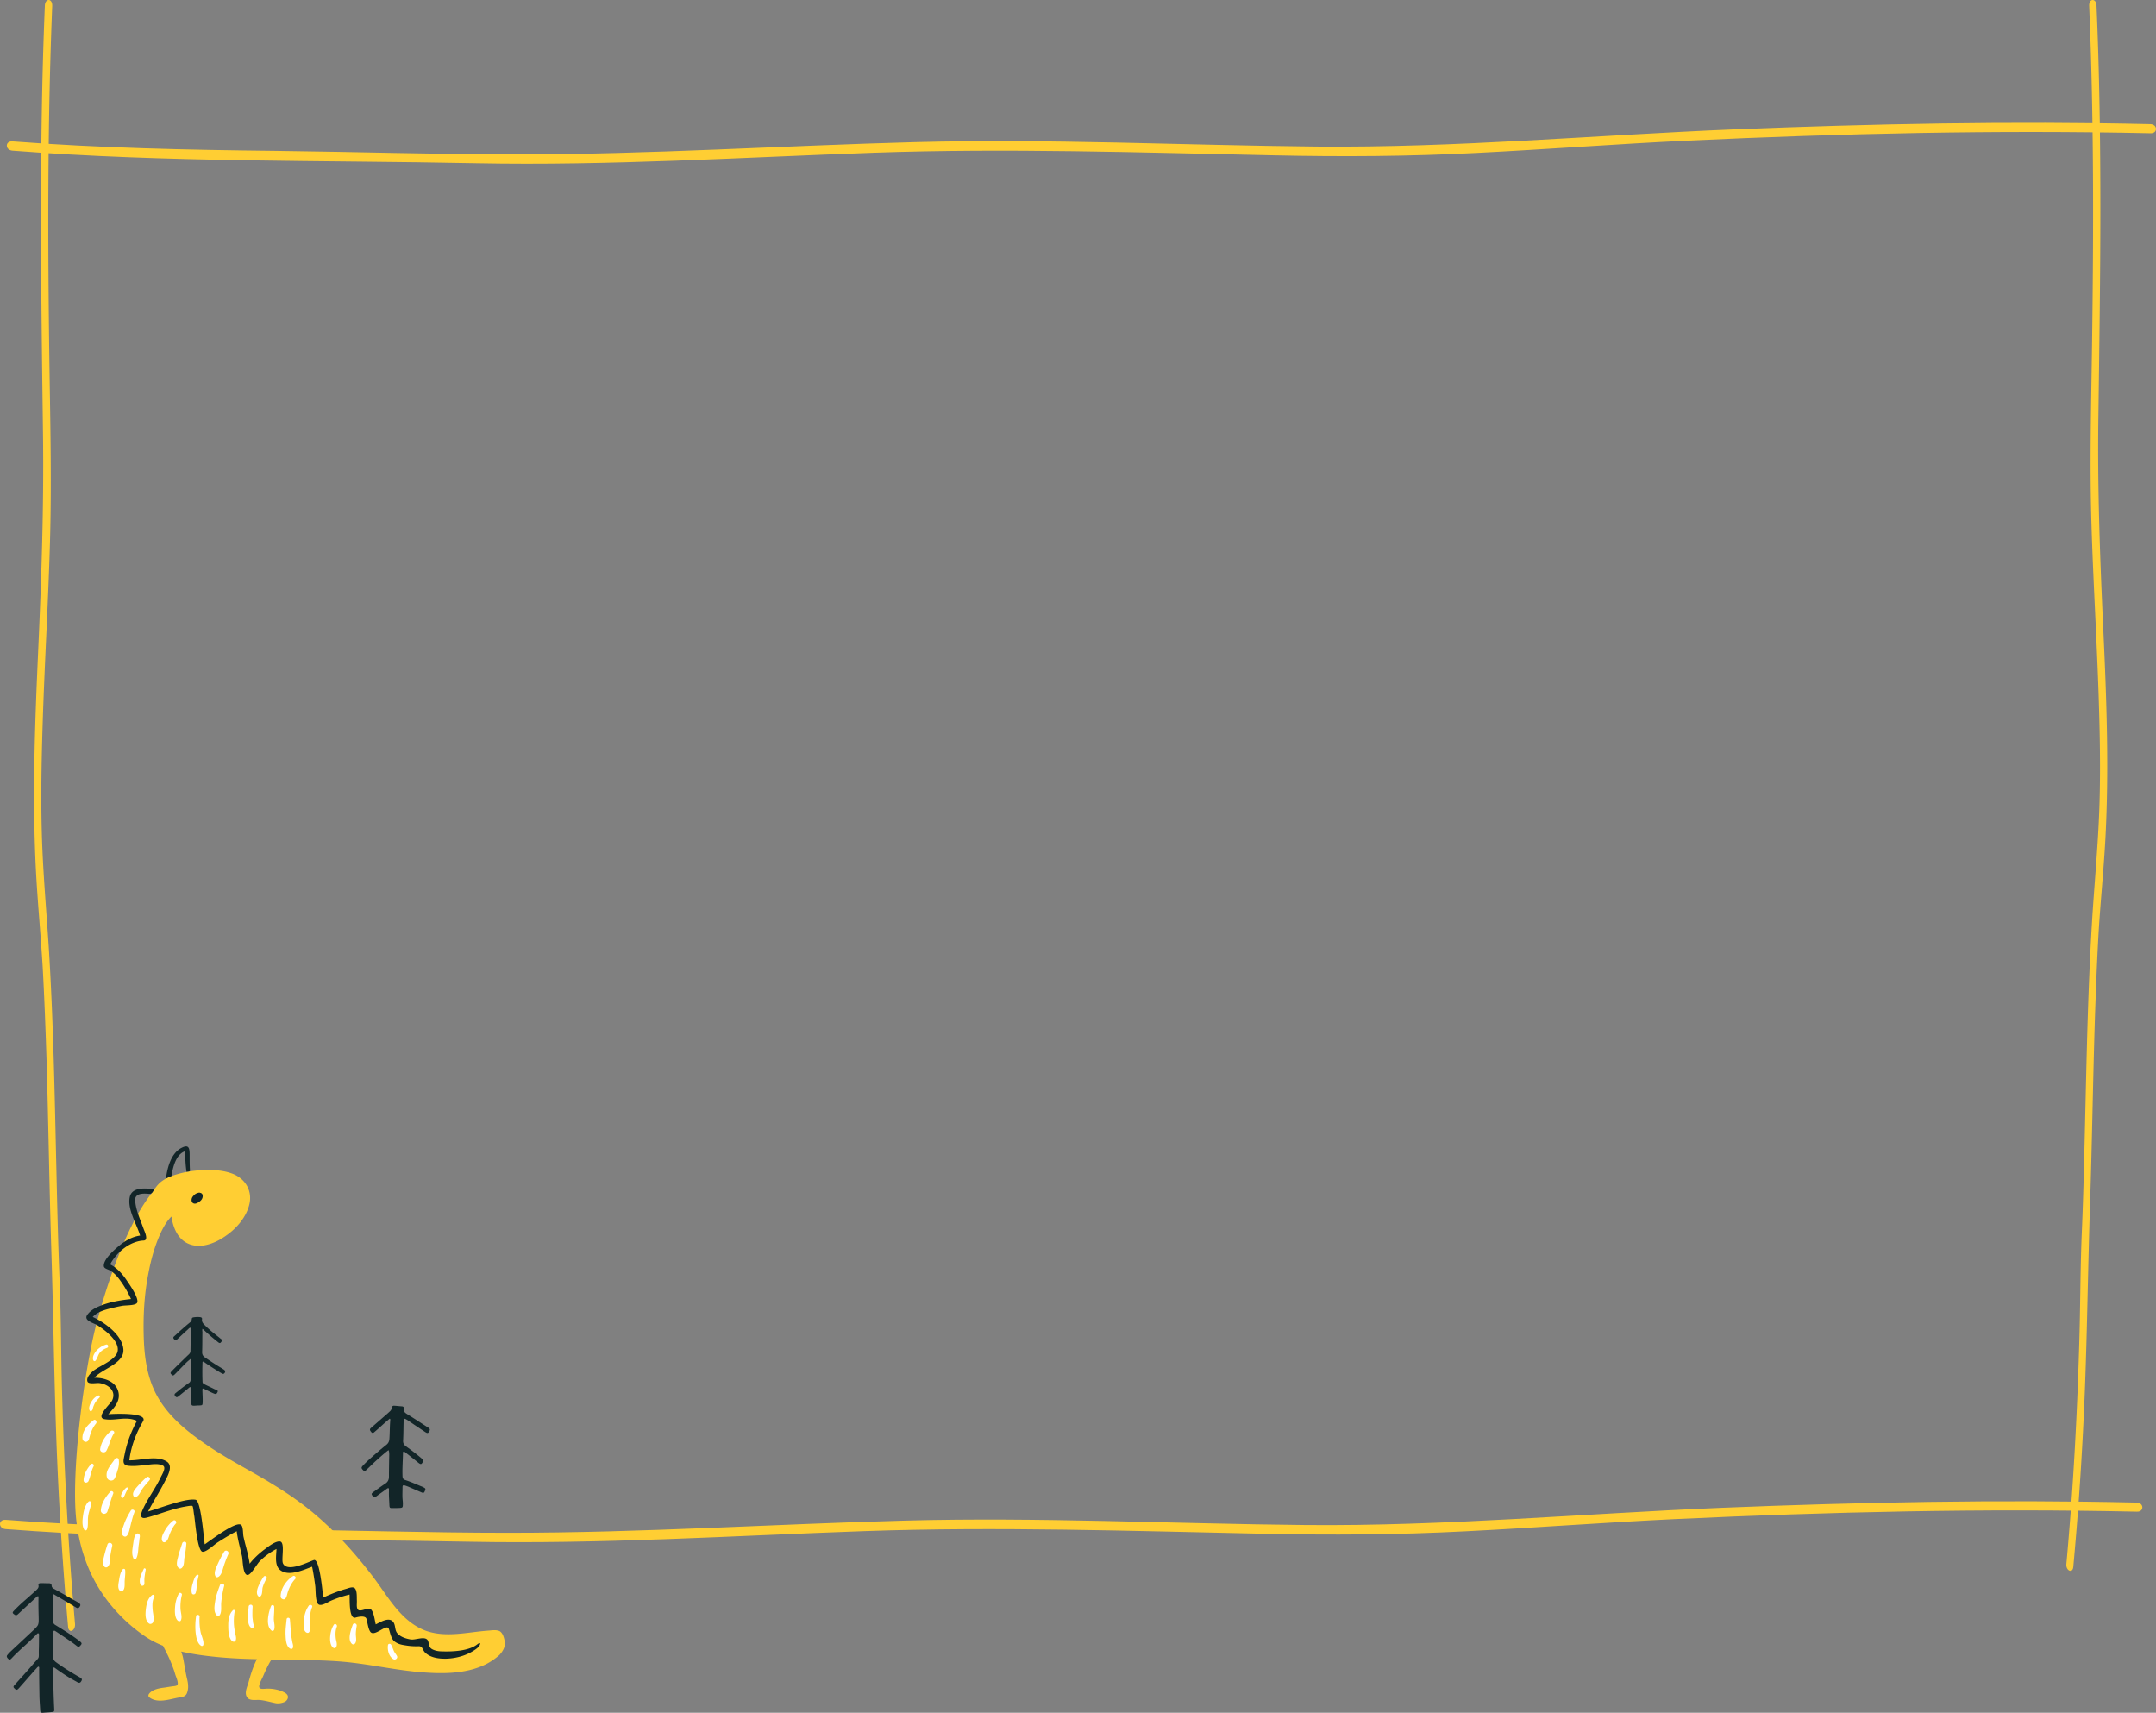 <svg width="316" height="251" fill="none" xmlns="http://www.w3.org/2000/svg"><rect width="100%" height="100%" fill="#808080" stroke="none"/><path d="M6.575.824c-.866 20.83-.55 41.694-.275 62.558.148 10.84-.232 21.544-.718 32.35-.486 10.704-.867 21.476-.296 32.179.254 4.622.697 9.209.972 13.831.254 4.587.423 9.208.57 13.796.276 9.276.402 18.553.698 27.83.296 9.242.402 18.519.74 27.762a530.71 530.71 0 001.712 27.252c.085 1.088 1.12.612 1.014-.441-.972-11.078-1.564-22.19-1.88-33.335-.17-5.505-.149-11.01-.36-16.515-.232-5.539-.36-11.112-.486-16.65-.254-11.01-.444-21.986-1.141-32.962-.36-5.47-.846-10.907-.994-16.412-.148-5.369-.042-10.738.127-16.107.275-8.733.803-17.466 1.057-26.2.275-9.106.042-18.179-.085-27.286-.232-17.228-.274-34.422.423-51.616C7.674-.297 6.617-.263 6.575.824zm300.706-.03c.867 20.062.55 40.158.275 60.253-.148 10.44.232 20.75.719 31.158.486 10.31.866 20.685.295 30.994-.253 4.451-.697 8.87-.972 13.321-.253 4.418-.422 8.869-.57 13.288-.275 8.935-.402 17.869-.698 26.804-.296 8.903-.401 17.838-.74 26.74a491.58 491.58 0 01-1.712 26.248c-.084 1.048-1.12.589-1.014-.425.972-10.67 1.564-21.372 1.881-32.107.169-5.302.148-10.604.359-15.906.233-5.335.36-10.703.486-16.037.254-10.604.444-21.176 1.142-31.747.359-5.27.845-10.506.993-15.808.148-5.171.042-10.342-.127-15.514-.275-8.41-.803-16.822-1.056-25.233-.275-8.772-.043-17.51.084-26.282.233-16.593.275-33.154-.423-49.715-.021-1.112 1.036-1.08 1.078-.032z" fill="#FFCE33"/><path d="M315.16 18.194c-20.327-.462-40.688-.054-60.98.761-20.431.843-40.758 2.718-61.224 2.528-19.596-.19-39.157-1.169-58.788-.652-19.456.516-38.913 1.794-58.37 1.794-11.834 0-23.703-.38-35.537-.517-12.843-.136-25.652-.408-38.426-1.386-1.113-.082-1.113 1.277 0 1.359 22.59 1.74 45.353 1.386 68.011 1.848 19.422.381 38.844-.87 58.231-1.549 19.561-.68 39.053-.027 58.614.38 9.92.218 19.839.164 29.759-.353 10.268-.516 20.536-1.305 30.838-1.794 22.589-1.06 45.248-1.576 67.907-1.087 1.079.054 1.079-1.305-.035-1.332zm-1.997 202c-20.262-.462-40.559-.055-60.787.761-20.366.843-40.628 2.718-61.029 2.528-19.534-.19-39.033-1.169-58.601-.652-19.395.516-38.79 1.794-58.185 1.794-11.797 0-23.628-.381-35.424-.517-12.803-.136-25.571-.408-38.304-1.386-1.11-.082-1.11 1.277 0 1.359 22.517 1.74 45.208 1.386 67.795 1.848 19.36.381 38.72-.869 58.046-1.549 19.499-.68 38.928-.027 58.427.381 9.889.217 19.777.163 29.665-.354 10.235-.516 20.471-1.305 30.74-1.794 22.518-1.06 45.105-1.576 67.692-1.087 1.075.054 1.075-1.305-.035-1.332z" fill="#FFCE33"/><path d="M73.968 240.497c-.097-.51-.292-1.312-.85-1.506-.413-.146-.923-.097-1.336-.048-3.109.194-6.363 1.117-9.4.024-3.594-1.336-5.464-4.93-7.65-7.821-2.599-3.424-5.489-6.655-8.792-9.423-2.404-2.016-5.052-3.716-7.772-5.295-2.575-1.482-5.173-2.866-7.626-4.517-2.842-1.919-5.635-4.105-7.384-7.117-1.554-2.671-1.991-5.756-2.088-8.792-.098-3.157.072-6.29.68-9.375.364-1.943.874-3.862 1.675-5.659.413-.947.948-1.943 1.7-2.696.268 1.7.948 3.401 2.648 4.056 1.748.656 3.764-.145 5.197-1.141 1.603-1.069 3.036-2.672 3.546-4.566.535-1.992-.461-3.813-2.355-4.591-1.41-.558-3.012-.631-4.494-.558-1.53.073-3.084.34-4.517.874a5.505 5.505 0 00-1.53.826c-.632.486-1.069 1.263-1.555 1.894-4.056 5.295-6.873 14.986-7.845 18.58-1.846 6.849-3.886 22.223-3.011 29.364.388 3.254 1.36 6.46 3.036 9.326 1.773 3.036 4.347 5.708 7.262 7.627.753.485 1.53.874 2.38 1.214.437.85.874 1.676 1.214 2.55.195.486.389.972.535 1.482.121.461.364.898.412 1.384.049.437-.218.462-.558.51-.437.049-.874.122-1.312.195-.777.097-1.821.242-2.331.922-.098.122-.146.34 0 .486 1.19.972 2.963.316 4.299.073.51-.097 1.044-.097 1.262-.68.292-.777.146-1.53-.048-2.307-.194-.875-.316-1.749-.486-2.623a6.105 6.105 0 00-.316-1.142c1.312.292 2.648.51 3.935.656 2.38.291 4.785.413 7.165.461-.559 1.069-.923 2.259-1.239 3.425-.194.656-.68 1.603-.145 2.234.437.51 1.335.243 1.967.34.753.098 1.311.268 2.113.438.437.097.996 0 1.409-.195.267-.145.485-.486.437-.777-.049-.316-.34-.51-.608-.631-.704-.365-1.651-.535-2.453-.51-.413 0-1.287.218-1.141-.462.097-.486.389-.947.583-1.409.34-.801.728-1.627 1.19-2.38.559 0 1.117 0 1.651.025 3.085.024 6.194.024 9.278.315 3.45.34 6.85 1.093 10.298 1.433 3.352.316 7.092.437 10.201-1.093a9.322 9.322 0 001.992-1.36c.558-.607.922-1.263.777-2.04z" fill="#FFCE33"/><path d="M29.692 175.115a.413.413 0 00-.365-.316c-.097-.048-.218-.024-.34.024h-.024a1.191 1.191 0 00-.607.413.68.68 0 00-.122.146c-.218.292-.243.826.146.972.316.121.68-.122.923-.316.291-.219.461-.559.389-.923zm-4.566-2.769c.218-1.239.631-3.206 2.016-3.643 0 .996.048 2.016.194 3.012.51-.098.534.072.486-.559-.025-.632-.025-1.263-.025-1.895 0-1.068-.145-1.627-1.287-.995-1.481.825-1.992 2.914-2.186 4.444.267-.145.534-.267.802-.364.048-.34-.268.097 0 0zm39.734 69.657c-.534 0-1.093-.073-1.554-.34-.632-.365-.316-1.142-.777-1.457-.535-.365-1.7.145-2.332.048-.729-.121-1.554-.389-1.992-.947-.412-.51-.17-1.336-.728-1.773-.656-.51-1.797.218-2.405.51-.145-.51-.315-2.307-.971-2.307-.413 0-.85.242-1.312.267-.655 0-.461-.899-.485-1.457-.025-.486.048-1.312-.243-1.725-.292-.413-.996-.073-1.36.024-1.142.316-2.235.778-3.328 1.263-.097-.704-.51-5.804-1.384-5.489-.899.316-3.886 1.846-4.518.486-.267-.607.34-3.06-.412-3.206-.705-.121-1.895.874-2.43 1.263-.752.583-1.456 1.239-2.04 1.992-.12-.875-.34-1.725-.558-2.575a28.576 28.576 0 01-.34-1.384c-.097-.437-.024-1.36-.316-1.7-.656-.753-4.687 2.38-5.367 2.817-.146-.85-.535-6.388-1.336-6.533-1.433-.243-4.736 1.068-6.97 1.724.752-1.457 1.65-2.842 2.404-4.299.388-.777 1.384-2.38.316-3.036-1.506-.947-3.814-.121-5.465-.17.243-2.04.996-3.983 2.016-5.732.777-1.36-4.59-1.068-5.1-1.02.85-.947 1.845-1.943 1.457-3.351-.413-1.506-2.113-2.016-3.498-1.992 1.093-1.311 4.42-2.064 4.25-4.177-.17-2.113-2.768-3.935-4.493-4.737.68-.752 1.773-1.044 2.745-1.287.51-.121 1.02-.243 1.554-.34.559-.097 1.652-.024 2.113-.34.632-.437-1.02-2.793-1.336-3.254-.655-.996-1.457-1.943-2.525-2.478.68-1.263 1.797-2.38 3.084-3.011.559-.267 1.19-.462 1.822-.486.777-.024.145-1.336.024-1.652-.486-1.408-1.19-2.793-1.263-4.299-.024-.582.461-.85.971-.898.34-.049.68-.024.996 0 .534.048.534-.219.85-.632-1.093-.194-3.254-.437-3.594 1.069-.413 1.822 1.02 4.007 1.505 5.683-1.214.17-2.307.826-3.205 1.603-.656.559-2.186 1.895-2.113 2.866.024.389.655.486.923.656.534.316.971.777 1.335 1.263.68.899 1.263 1.894 1.725 2.914-1.603.17-3.328.462-4.81 1.118-.606.267-1.19.631-1.578 1.165-.656.899.947 1.215 1.53 1.603 1.045.68 3.085 2.186 2.915 3.668-.146 1.336-2.623 2.21-3.57 2.963-.39.316-1.07.971-.875 1.554.146.462 1.312.195 1.725.243 1.262.146 2.574 1.117 1.894 2.55-.243.51-2.526 2.502-1.093 2.745 1.603.267 3.133-.486 4.736.243-.826 1.506-1.457 3.157-1.797 4.857-.146.802-.486 1.628.558 1.725.923.097 1.846-.049 2.77-.146.68-.073 1.578-.219 2.234.097.607.267-.098 1.336-.292 1.749-.777 1.651-1.919 3.109-2.647 4.76-.364.826-.364 1.409.68 1.117.923-.242 1.822-.558 2.72-.85.85-.267 1.724-.534 2.599-.704.437-.073 1.214-.243 1.311-.121.122.121.17.995.268 1.481.121.753.461 5.149 1.214 5.222.558.049 1.7-1.044 2.186-1.36.923-.583 1.846-1.166 2.817-1.652.146 1.239.51 2.453.777 3.668.122.534.097 2.72.802 2.744.51.025 1.408-1.651 1.797-2.016a9.842 9.842 0 012.453-1.797c-.024.996-.34 2.502.632 3.157 1.287.875 3.327-.097 4.59-.558.194.947.34 1.919.462 2.866.072.583 0 2.161.412 2.599.413.437 1.482-.316 1.895-.486a16.97 16.97 0 012.72-.899c.049.559-.146 3.668.874 3.376.51-.146 1.458-.316 1.603.194.146.51.243 1.385.535 1.846.583.947 2.453-1.263 2.744-.388.194.558.34 1.53.899 1.894.534.364.947.437 1.578.534a9.272 9.272 0 001.822.122c.729-.049.559.534 1.093.996.826.728 2.04.85 3.084.825 1.166-.048 2.332-.315 3.377-.85.388-.194 1.19-.655 1.433-1.068.242-.462 0-.437-.34-.17-1.24.971-3.62 1.068-5.077 1.02zm-49.425-34.756c-.024 0-.024-.024 0 0zm8.622 7.675c-.024-.024.024.024 0 0z" fill="#122528"/><path d="M14.682 212.348c-.073.51.704.655.922.242.438-.825.583-1.748 1.093-2.525.195-.292-.218-.559-.461-.34-.777.631-1.409 1.627-1.554 2.623zm2.72 1.53c-.049-.292-.437-.267-.559-.073-.51.801-1.457 1.676-1.165 2.72.145.51.874.607 1.117.146.243-.437.34-.947.51-1.433.121-.462.17-.875.097-1.36zm-4.955-2.599c.098.024.17.024.243 0a.528.528 0 00.34-.34c.219-.874.462-1.627 1.045-2.332.194-.243-.073-.704-.365-.485-.826.631-1.676 1.554-1.627 2.671.024.243.146.413.364.486zm.875 3.303c-.559.632-1.045 1.457-1.07 2.332 0 .461.584.461.73.097.291-.68.364-1.433.728-2.113.146-.267-.194-.559-.388-.316zm4.978 4.493c.122-.315.292-.631.438-.947.049-.097-.097-.194-.17-.146-.243.146-.437.413-.583.656-.146.219-.364.583-.17.802.194.291.413-.219.486-.365zm-2.137-.485c-.68.777-1.312 1.675-1.385 2.744-.024.17.098.364.243.437a.407.407 0 00.243.073c.243-.024.413-.146.486-.364.291-.875.51-1.749.85-2.623.097-.243-.267-.462-.437-.267zm-.413 7.747a21.28 21.28 0 00-.51 1.773c-.121.51-.291 1.045.073 1.482.122.146.364.121.486 0 .364-.34.291-.899.34-1.36.073-.583.194-1.142.316-1.725.048-.413-.559-.607-.705-.17zm5.708-9.836c-.437.388-.85.801-1.239 1.238-.316.365-.874.923-.68 1.433a.292.292 0 00.364.195c.438-.122.632-.656.85-1.02.34-.51.73-.948 1.142-1.409.267-.292-.146-.704-.437-.437zm-2.283 4.857c-.389.632-.753 1.312-.996 2.016-.146.437-.607 1.409-.049 1.749.583.34.826-.826.899-1.142.194-.801.389-1.627.68-2.404.097-.316-.364-.486-.534-.219zm1.895 8.55c-.292.655-.826 1.603-.462 2.331.146.267.559.146.559-.146 0-.34-.025-.68.024-1.02.049-.364.097-.704.17-1.044.024-.17-.219-.291-.291-.121zm4.323-7.068c-.462.364-.85.801-1.166 1.336-.243.437-.728 1.214-.413 1.7.098.145.267.17.413.097.413-.194.51-.85.68-1.239.219-.51.462-1.02.826-1.433.267-.218-.049-.68-.34-.461zm-7.433 7.165c-.315.437-.437 1.02-.51 1.554-.073.462-.267 1.19.122 1.555a.309.309 0 00.437 0c.34-.316.243-.996.267-1.433.024-.511.122-1.045.073-1.555 0-.243-.243-.291-.389-.121zm9.084-1.798c.122-.655.219-1.311.267-1.967.049-.364-.51-.413-.607-.073-.194.656-.461 1.312-.607 1.992-.121.486-.364 1.263.097 1.627.146.122.292.122.437 0 .413-.34.316-1.117.413-1.579zm-4.736 5.538c-.607.437-.802 1.166-.899 1.846-.097.704-.218 1.87.438 2.331.17.122.461.025.558-.145.243-.51.024-1.263-.024-1.798-.049-.607-.097-1.384.218-1.918.146-.195-.097-.462-.291-.316zm10.541-6.339c-.364.607-.68 1.214-.971 1.87-.22.486-.583 1.214-.292 1.724.073.146.243.17.389.098.485-.243.631-.996.777-1.458.194-.631.437-1.263.704-1.87.194-.413-.364-.753-.607-.364zm-4.008 3.4c-.316.267-.437.729-.558 1.117-.146.462-.292 1.045-.17 1.53.073.292.461.243.558 0 .146-.412.146-.922.195-1.36.048-.413.17-.801.242-1.19 0-.145-.194-.17-.267-.097zm3.401 1.482c-.292.777-.583 1.554-.705 2.356-.097.631-.267 1.554.219 2.064a.299.299 0 00.486-.073c.291-.534.121-1.287.194-1.87a15.67 15.67 0 01.413-2.332c.097-.388-.461-.534-.607-.145zm6.388-1.215a8.204 8.204 0 00-.777 1.433c-.17.413-.365 1.142.072 1.458.073.048.195.024.268-.049.291-.267.218-.874.291-1.239a5.43 5.43 0 01.583-1.335c.17-.292-.267-.535-.437-.268zM37.002 237a16.6 16.6 0 01.025-1.555c0-.388-.559-.364-.583 0-.049.607-.122 1.215-.097 1.822.024.461.097 1.117.558 1.311.097.049.243-.048.267-.145.073-.219-.024-.389-.072-.608-.025-.291-.073-.558-.098-.825zm5.926-6.024c-.971.632-1.773 1.773-1.797 2.963 0 .146.073.292.218.365.608.34.705-.608.826-.972.219-.68.583-1.409 1.093-1.943.194-.194-.073-.583-.34-.413zm-2.744 4.469a.238.238 0 00-.462-.073c-.364.899-.85 2.89.097 3.595.122.097.316 0 .364-.146.146-.461-.024-1.044-.048-1.53 0-.632.097-1.239.049-1.846zm5.076-.146c-.413.583-.632 1.263-.705 1.968-.048.534-.218 1.7.389 1.991.121.049.267.049.34-.048.34-.413.121-1.142.121-1.628 0-.68.073-1.433.34-2.064.122-.316-.34-.437-.485-.219zm3.643 2.842c-.316.51-.462 1.093-.51 1.676-.049.51 0 1.384.486 1.676a.283.283 0 00.388-.122c.219-.388 0-.874-.049-1.263-.072-.583-.072-1.166.146-1.7.122-.34-.291-.583-.461-.267zm2.793-.024c-.267.728-.825 2.234-.073 2.817.146.097.34.024.438-.121.218-.316.121-.778.097-1.166-.025-.462.048-.923.121-1.385.049-.364-.461-.51-.583-.145zm6.461 4.517c-.145-.267-.34-.461-.461-.753-.122-.291-.219-.607-.389-.874-.097-.17-.388-.146-.437.048-.121.705.121 1.701.777 2.089.34.194.729-.194.51-.51zm-44.714-35.897c.146-.121.146-.291.194-.461.049-.195.146-.389.219-.559.17-.34.461-.631.729-.923.121-.121-.025-.364-.195-.291-.413.17-.728.486-.971.874-.194.316-.51.972-.267 1.336.073.121.194.121.291.024zm.559-7.335c.267-.315.34-.777.582-1.117.268-.364.68-.607 1.093-.753.316-.097.17-.583-.145-.486-.535.17-.972.438-1.36.851-.316.34-.68.947-.51 1.408.048.17.218.219.34.097zm12.193 34.149a4.936 4.936 0 00-.535 1.943c-.048.583-.073 1.603.413 2.016.122.097.364.121.437-.049.219-.486 0-1.069-.048-1.603a6.867 6.867 0 01.194-2.113c.073-.267-.316-.461-.461-.194zm3.06 3.351c.024-.291-.486-.364-.51-.072a9.97 9.97 0 00-.073 2.404c.073.632.218 1.579.801 1.943.17.097.34-.024.34-.194.073-.583-.291-1.263-.412-1.822a8.814 8.814 0 01-.146-2.259zm5.051 1.385a8.212 8.212 0 01.097-2.186c.025-.146-.121-.243-.243-.146-.582.559-.704 1.385-.704 2.186 0 .68 0 2.016.656 2.404.121.073.34.049.413-.097.121-.291.073-.558 0-.85-.097-.437-.17-.874-.219-1.311zm8.355 1.214c-.073-.729-.097-1.457-.17-2.186a.243.243 0 00-.486 0c-.072.777-.194 1.555-.145 2.356.024.583.073 1.652.704 1.943.146.073.316.024.364-.146.073-.267 0-.51-.072-.777-.073-.413-.146-.801-.195-1.19zm-22.563-14.767c-.461.195-.51 1.118-.582 1.53-.098.705-.268 1.458.048 2.113.073.17.34.146.413 0 .291-.582.267-1.238.34-1.87.049-.315.097-.631.122-.947.024-.218.12-.486 0-.68-.073-.121-.22-.194-.34-.146zm-7.14-4.663c-.486.486-.68 1.287-.777 1.943-.098.68-.195 1.53.145 2.137.097.195.364.146.437-.048.195-.583.073-1.215.146-1.822.073-.68.34-1.287.486-1.967.048-.243-.267-.437-.437-.243z" fill="#fff"/><path fill-rule="evenodd" clip-rule="evenodd" d="M5.667 244.231c-.188.045-.259.202-.376.314-.845.941-1.666 1.904-2.511 2.845-.282.314-.4.314-.681.022-.211-.201-.094-.336.047-.492.915-1.031 1.854-2.039 2.746-3.092.962-1.12.775-.627.798-2.038.024-.65.024-1.3.024-1.949 0-.157.047-.314-.047-.471-.165-.067-.235.067-.305.135-.963 1.008-2.043 1.904-3.052 2.889-.211.202-.422.426-.634.65-.117.112-.234.246-.422.09-.235-.202-.329-.404-.188-.583.141-.179.305-.358.47-.515l3.262-3.047c.869-.829.892-.829.869-1.993-.024-.941-.047-1.882-.024-2.823 0-.09-.023-.157-.023-.246-.188-.023-.258.112-.352.179l-2.606 2.419c-.188.179-.328.247-.563.067-.282-.201-.305-.291-.07-.537.657-.695 1.36-1.322 2.089-1.949l1.197-1.076c.21-.201.399-.403.328-.716-.047-.224.094-.314.329-.314.399 0 .821.022 1.22.022.235 0 .352.112.376.314 0 .291.188.426.422.538 1.127.627 2.254 1.277 3.38 1.904l.212.134c.234.202.258.314.07.583-.164.224-.329.179-.516.067a192.596 192.596 0 00-2.91-1.725c-.165-.09-.306-.202-.47-.246-.024.739-.047 1.433-.024 2.15.024.583.047 1.165.024 1.747 0 .314.117.516.399.672 1.056.65 2.112 1.3 3.122 2.039.187.134.352.269.516.403.235.202.211.314-.047.583-.188.201-.258.201-.517 0-.938-.74-1.948-1.367-2.933-2.039l-.212-.134c-.164-.09-.258-.023-.258.134v.291c0 1.098 0 2.218-.047 3.316 0 .358.117.605.423.829 1.009.739 2.089 1.411 3.168 2.038l.352.202c.329.201.353.314.141.627-.14.202-.305.179-.493.09-.375-.224-.774-.426-1.15-.65a31.738 31.738 0 01-2.136-1.434c-.047-.044-.117-.067-.164-.112-.164.09-.117.247-.117.359 0 1.882.047 3.763.14 5.667.024.471.024.493-.469.538-.399.045-.775.045-1.174.09-.258.022-.399-.068-.399-.314-.047-.672-.093-1.322-.117-1.994-.023-1.366-.047-2.733-.047-4.099 0-.112.047-.247-.07-.359zm22.253-45.078c-.263.218-.507.419-.733.655-.525.528-1.032 1.056-1.558 1.584-.244.237-.3.218-.525 0-.15-.146-.132-.255.018-.401.376-.4.77-.782 1.164-1.164.47-.456.92-.911 1.39-1.347.15-.146.244-.292.244-.51l.056-3.167c0-.073.019-.164-.075-.237-.15.018-.244.146-.338.237-.526.473-1.051.964-1.577 1.456-.225.2-.3.182-.488-.036-.132-.164-.113-.274.037-.401.395-.346.77-.71 1.164-1.056a31.96 31.96 0 011.202-1.019.604.604 0 00.206-.419c0-.145.075-.254.244-.273a3.56 3.56 0 01.977-.036c.187.018.319.109.281.309-.056.383.15.619.394.856.639.655 1.37 1.219 2.084 1.784.113.091.207.182.32.255.15.109.15.218.056.382-.17.255-.263.273-.507.073a32.35 32.35 0 01-2.084-1.784c-.056-.037-.094-.091-.188-.164-.075.182-.018.364-.018.51-.02.946 0 1.911-.038 2.857-.019.383.113.637.45.856.789.528 1.577 1.056 2.385 1.529l.337.218c.263.164.263.419.02.601-.057.036-.132.054-.188.018-.094-.055-.188-.091-.282-.146a45.6 45.6 0 01-2.215-1.419c-.113-.091-.244-.164-.338-.219-.094.018-.113.055-.113.091a36.317 36.317 0 000 2.858c0 .2.132.309.3.382.47.237.958.455 1.427.692.057.036.132.055.188.073.338.145.375.2.282.382-.132.291-.244.328-.582.182-.376-.164-.732-.346-1.108-.528l-.225-.109c-.263-.127-.3-.109-.3.2.018.583.056 1.165.037 1.748-.019.418-.038.436-.47.455-.225 0-.469.018-.694.036-.432.018-.488-.036-.507-.455l-.056-2.057c0-.073 0-.127-.019-.218-.188 0-.3.145-.413.236l-1.352 1.092c-.262.219-.375.201-.544-.054-.113-.164-.056-.273.075-.382.3-.237.582-.474.883-.71.356-.273.713-.528 1.07-.783a.515.515 0 00.262-.455c0-.965.02-1.929.02-2.894 0-.091-.02-.109-.038-.164zm29.019 13.356c-.627.479-1.186.981-1.745 1.483-.515.457-1.007.959-1.499 1.416-.224.228-.29.228-.492.022-.246-.251-.268-.365-.067-.593.581-.639 1.253-1.21 1.901-1.78a43.573 43.573 0 011.589-1.324c.29-.229.425-.502.447-.891.067-.935.045-1.848.134-2.784 0-.046 0-.092-.09-.16-.335.274-.67.571-1.006.867-.403.366-.805.731-1.208 1.073-.157.137-.29.251-.492.023-.224-.274-.269-.411-.022-.616.67-.594 1.364-1.187 2.035-1.781.224-.182.448-.388.671-.593.157-.137.291-.297.313-.548.023-.251.18-.342.403-.32.38.023.738.069 1.119.092.223.023.313.182.268.388-.045.388.157.548.447.73 1.03.639 2.036 1.301 3.065 1.963.18.114.38.228.246.502-.179.366-.29.411-.626.183a163.137 163.137 0 01-2.483-1.666 2.544 2.544 0 00-.425-.251c-.134-.069-.224-.023-.246.114-.023.114-.023.228-.023.342-.022.89-.022 1.803-.067 2.694-.022.365.09.616.403.844.783.571 1.588 1.164 2.326 1.803.157.137.291.274.157.503-.201.365-.29.388-.626.136a111.411 111.411 0 00-1.924-1.529c-.09-.068-.18-.182-.291-.114-.09.046-.067.183-.067.274-.022 1.118-.112 2.214-.067 3.333.022.296.112.456.403.547.782.251 1.543.594 2.326.913.134.046.268.115.403.183.246.137.268.205.156.479-.112.297-.201.366-.47.251l-1.744-.753a5.652 5.652 0 00-.65-.251c-.335-.114-.424-.068-.424.297 0 .616-.045 1.232.022 1.849.023.228.045.456.023.684 0 .343-.068.411-.403.434-.38.023-.783.023-1.163.023-.336 0-.38-.046-.403-.411-.022-.662-.09-1.324-.067-1.986v-.479c-.157-.091-.246 0-.336.068-.47.343-.962.685-1.431 1.028-.38.273-.425.273-.627 0-.223-.297-.201-.343.202-.64.536-.388 1.096-.798 1.655-1.164.38-.251.537-.57.537-1.027 0-1.118.022-2.214.045-3.332-.045-.137.022-.32-.112-.548z" fill="#122528"/></svg>